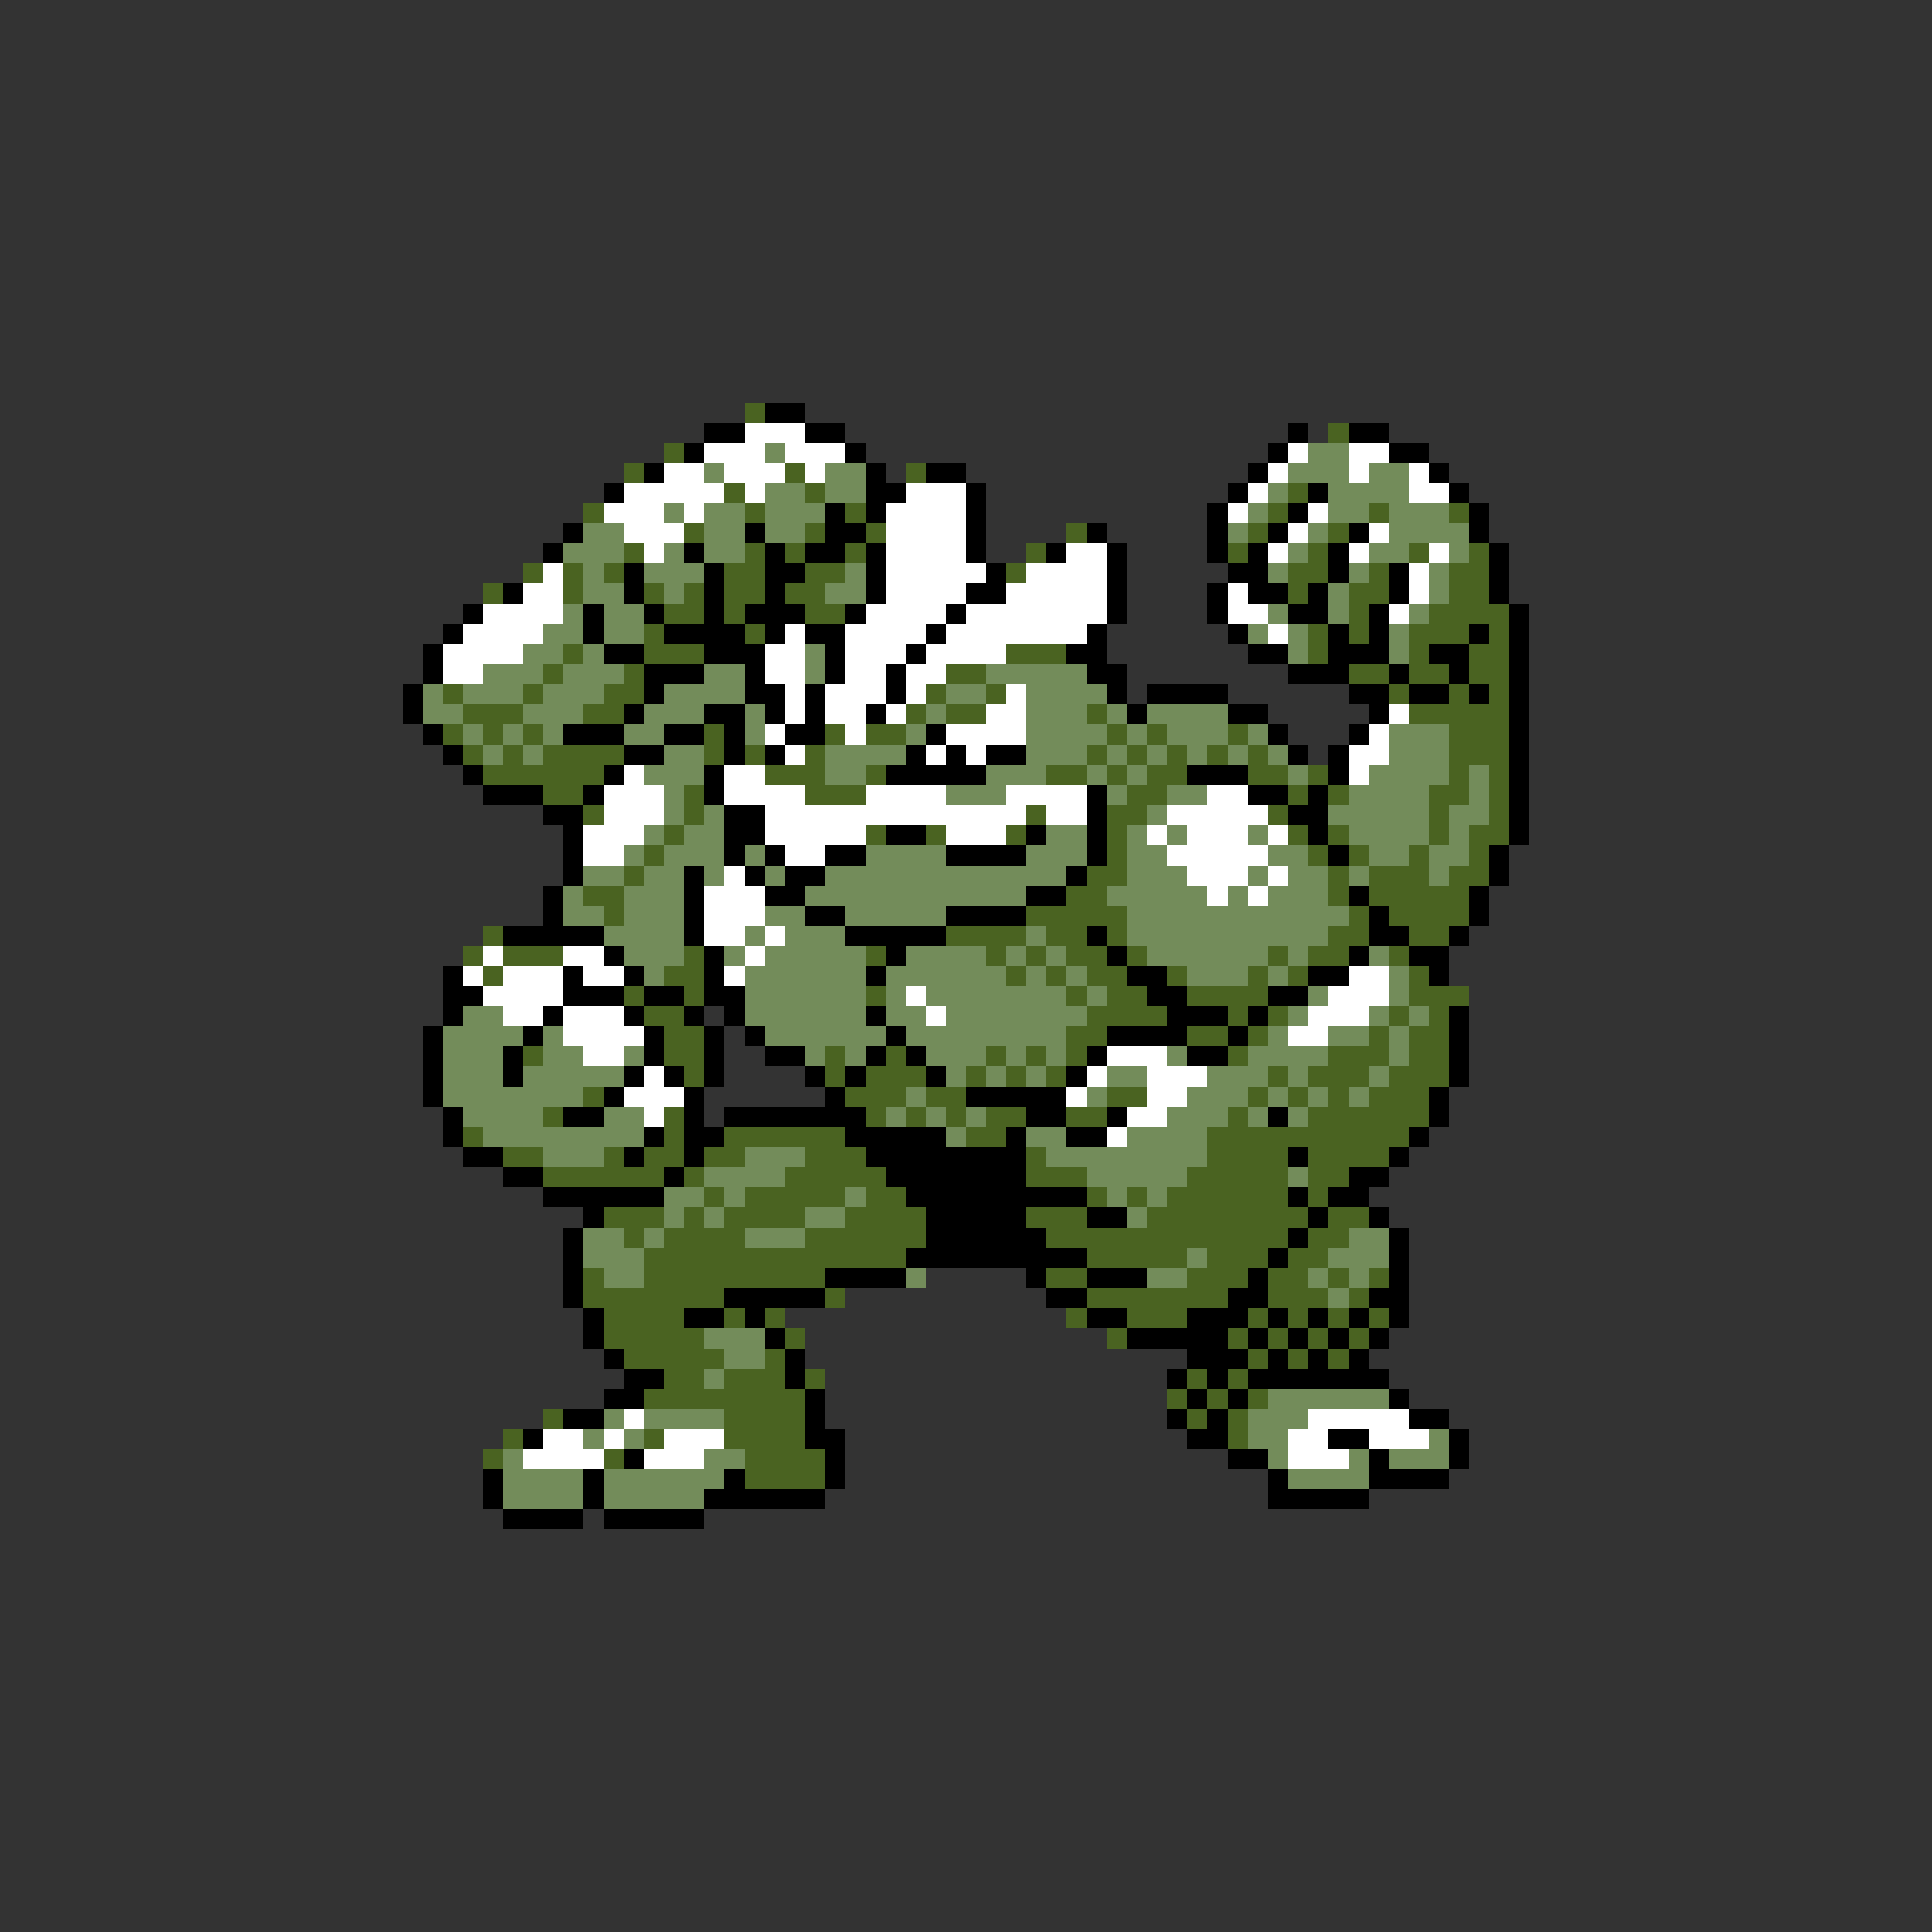 <svg xmlns="http://www.w3.org/2000/svg" viewBox="0 -0.5 96 96" shape-rendering="crispEdges">
<rect x="0" y="-0.5" width="96" height="96" fill="#333333" stroke="none"/>
<path stroke="#4a6321" d="M37 20h1M66 21h1M33 22h1M31 23h1M39 23h1M45 23h1M36 24h1M40 24h1M64 24h1M29 25h1M37 25h1M42 25h1M63 25h1M68 25h1M72 25h1M34 26h1M40 26h1M43 26h1M53 26h1M62 26h1M66 26h1M31 27h1M37 27h1M39 27h1M42 27h1M51 27h1M61 27h1M65 27h1M70 27h1M73 27h1M26 28h1M28 28h1M30 28h1M36 28h2M40 28h2M50 28h1M64 28h2M68 28h1M72 28h2M24 29h1M28 29h1M32 29h1M34 29h1M36 29h2M39 29h2M64 29h1M67 29h2M72 29h2M33 30h2M36 30h1M40 30h2M67 30h1M71 30h4M32 31h1M37 31h1M65 31h1M67 31h1M70 31h3M74 31h1M28 32h1M32 32h3M50 32h3M65 32h1M70 32h1M73 32h2M27 33h1M31 33h1M47 33h2M67 33h2M70 33h2M73 33h2M22 34h1M26 34h1M30 34h2M46 34h1M49 34h1M69 34h1M72 34h1M74 34h1M23 35h3M29 35h2M45 35h1M47 35h2M54 35h1M70 35h5M22 36h1M24 36h1M26 36h1M35 36h1M41 36h1M43 36h2M55 36h1M57 36h1M61 36h1M72 36h3M23 37h1M25 37h1M27 37h4M35 37h1M37 37h1M40 37h1M54 37h1M56 37h1M58 37h1M60 37h1M62 37h1M72 37h3M24 38h6M38 38h3M43 38h1M52 38h2M55 38h1M57 38h2M62 38h2M65 38h1M72 38h1M74 38h1M27 39h2M34 39h1M40 39h3M56 39h2M64 39h1M66 39h1M71 39h2M74 39h1M29 40h1M34 40h1M51 40h1M55 40h2M63 40h1M71 40h1M74 40h1M33 41h1M43 41h1M46 41h1M50 41h1M55 41h1M64 41h1M66 41h1M71 41h1M73 41h2M32 42h1M55 42h1M65 42h1M67 42h1M70 42h1M73 42h1M31 43h1M54 43h2M66 43h1M68 43h3M72 43h2M29 44h2M53 44h2M66 44h1M68 44h5M30 45h1M51 45h5M67 45h1M69 45h4M24 46h1M47 46h4M52 46h2M55 46h1M66 46h2M70 46h2M23 47h1M25 47h3M34 47h1M43 47h1M49 47h1M51 47h1M53 47h2M56 47h1M63 47h1M65 47h2M69 47h1M24 48h1M33 48h2M50 48h1M52 48h1M54 48h2M58 48h1M62 48h1M64 48h1M70 48h1M31 49h1M34 49h1M43 49h1M53 49h1M55 49h2M59 49h4M70 49h3M32 50h2M54 50h4M61 50h1M63 50h1M69 50h1M71 50h1M33 51h2M53 51h2M59 51h2M62 51h1M68 51h1M70 51h2M26 52h1M33 52h2M41 52h1M44 52h1M49 52h1M51 52h1M53 52h1M61 52h1M66 52h3M70 52h2M34 53h1M41 53h1M43 53h3M48 53h1M50 53h1M52 53h1M63 53h1M65 53h3M69 53h3M29 54h1M42 54h3M46 54h2M55 54h2M62 54h1M64 54h1M66 54h1M68 54h3M27 55h1M33 55h1M43 55h1M45 55h1M47 55h1M49 55h2M53 55h2M61 55h1M65 55h6M23 56h1M33 56h1M36 56h6M48 56h2M60 56h10M25 57h2M30 57h1M32 57h2M35 57h2M40 57h3M51 57h1M60 57h4M65 57h4M27 58h6M34 58h1M39 58h5M51 58h3M59 58h5M65 58h2M35 59h1M37 59h5M43 59h2M54 59h1M56 59h1M58 59h6M65 59h1M30 60h3M34 60h1M36 60h4M42 60h4M51 60h3M57 60h8M66 60h2M31 61h1M33 61h4M40 61h6M52 61h12M65 61h2M32 62h13M54 62h5M60 62h3M64 62h2M29 63h1M32 63h9M52 63h2M59 63h3M63 63h2M66 63h1M68 63h1M29 64h7M41 64h1M54 64h7M63 64h3M67 64h1M30 65h4M36 65h1M38 65h1M53 65h1M56 65h3M62 65h1M64 65h1M66 65h1M68 65h1M30 66h5M39 66h1M55 66h1M61 66h1M63 66h1M65 66h1M67 66h1M31 67h5M38 67h1M62 67h1M64 67h1M66 67h1M33 68h2M36 68h3M40 68h1M59 68h1M61 68h1M32 69h8M58 69h1M60 69h1M62 69h1M27 70h1M36 70h4M59 70h1M61 70h1M25 71h1M32 71h1M36 71h4M61 71h1M24 72h1M30 72h1M37 72h4M37 73h4" />
<path stroke="#000000" d="M38 20h2M35 21h2M40 21h2M64 21h1M67 21h2M34 22h1M42 22h1M63 22h1M69 22h2M32 23h1M43 23h1M46 23h2M62 23h1M71 23h1M30 24h1M43 24h2M48 24h1M61 24h1M65 24h1M72 24h1M41 25h1M43 25h1M48 25h1M60 25h1M64 25h1M73 25h1M28 26h1M37 26h1M41 26h2M48 26h1M54 26h1M60 26h1M63 26h1M67 26h1M73 26h1M27 27h1M34 27h1M38 27h1M40 27h2M43 27h1M48 27h1M52 27h1M55 27h1M60 27h1M62 27h1M66 27h1M74 27h1M31 28h1M35 28h1M38 28h2M43 28h1M49 28h1M55 28h1M61 28h2M66 28h1M69 28h1M74 28h1M25 29h1M31 29h1M35 29h1M38 29h1M43 29h1M48 29h2M55 29h1M60 29h1M62 29h2M65 29h1M69 29h1M74 29h1M23 30h1M29 30h1M32 30h1M35 30h1M37 30h3M42 30h1M47 30h1M55 30h1M60 30h1M64 30h2M68 30h1M75 30h1M22 31h1M29 31h1M33 31h4M38 31h1M40 31h2M46 31h1M54 31h1M61 31h1M66 31h1M68 31h1M73 31h1M75 31h1M21 32h1M30 32h2M35 32h3M41 32h1M45 32h1M53 32h2M62 32h2M66 32h3M71 32h2M75 32h1M21 33h1M32 33h3M37 33h1M41 33h1M44 33h1M54 33h2M64 33h3M69 33h1M72 33h1M75 33h1M20 34h1M32 34h1M37 34h2M40 34h1M44 34h1M55 34h1M57 34h4M67 34h2M70 34h2M73 34h1M75 34h1M20 35h1M31 35h1M35 35h2M38 35h1M40 35h1M43 35h1M56 35h1M61 35h2M68 35h1M75 35h1M21 36h1M28 36h3M33 36h2M36 36h1M39 36h2M46 36h1M63 36h1M67 36h1M75 36h1M22 37h1M31 37h2M36 37h1M38 37h1M45 37h1M47 37h1M49 37h2M64 37h1M66 37h1M75 37h1M23 38h1M30 38h1M35 38h1M44 38h5M59 38h3M66 38h1M75 38h1M24 39h3M29 39h1M35 39h1M54 39h1M62 39h2M65 39h1M75 39h1M27 40h2M36 40h2M54 40h1M64 40h2M75 40h1M28 41h1M36 41h2M44 41h2M51 41h1M54 41h1M65 41h1M75 41h1M28 42h1M36 42h1M38 42h1M41 42h2M47 42h4M54 42h1M66 42h1M74 42h1M28 43h1M34 43h1M37 43h1M39 43h2M53 43h1M74 43h1M27 44h1M34 44h1M38 44h2M51 44h2M67 44h1M73 44h1M27 45h1M34 45h1M40 45h2M47 45h4M68 45h1M73 45h1M25 46h5M34 46h1M42 46h5M54 46h1M68 46h2M72 46h1M30 47h1M35 47h1M44 47h1M55 47h1M67 47h1M70 47h2M22 48h1M28 48h1M31 48h1M35 48h1M43 48h1M56 48h2M65 48h2M71 48h1M22 49h2M28 49h3M32 49h2M35 49h2M57 49h2M63 49h2M22 50h1M27 50h1M31 50h1M34 50h1M36 50h1M43 50h1M58 50h3M62 50h1M72 50h1M21 51h1M26 51h1M32 51h1M35 51h1M37 51h1M44 51h1M55 51h4M61 51h1M72 51h1M21 52h1M25 52h1M32 52h1M35 52h1M38 52h2M43 52h1M45 52h1M54 52h1M59 52h2M72 52h1M21 53h1M25 53h1M31 53h1M33 53h1M35 53h1M40 53h1M42 53h1M46 53h1M53 53h1M72 53h1M21 54h1M30 54h1M34 54h1M41 54h1M48 54h5M71 54h1M22 55h1M28 55h2M34 55h1M36 55h7M51 55h2M55 55h1M63 55h1M71 55h1M22 56h1M32 56h1M34 56h2M42 56h5M50 56h1M53 56h2M70 56h1M23 57h2M31 57h1M34 57h1M43 57h8M64 57h1M69 57h1M25 58h2M33 58h1M44 58h7M67 58h2M27 59h6M45 59h9M64 59h1M66 59h2M29 60h1M46 60h5M54 60h2M65 60h1M68 60h1M28 61h1M46 61h6M64 61h1M69 61h1M28 62h1M45 62h9M63 62h1M69 62h1M28 63h1M41 63h4M51 63h1M54 63h3M62 63h1M69 63h1M28 64h1M36 64h5M52 64h2M61 64h2M68 64h2M29 65h1M34 65h2M37 65h1M54 65h2M59 65h3M63 65h1M65 65h1M67 65h1M69 65h1M29 66h1M38 66h1M56 66h5M62 66h1M64 66h1M66 66h1M68 66h1M30 67h1M39 67h1M59 67h3M63 67h1M65 67h1M67 67h1M31 68h2M39 68h1M58 68h1M60 68h1M62 68h7M30 69h2M40 69h1M59 69h1M61 69h1M69 69h1M28 70h2M40 70h1M58 70h1M60 70h1M70 70h2M26 71h1M40 71h2M59 71h2M66 71h2M72 71h1M31 72h1M41 72h1M61 72h2M68 72h1M72 72h1M24 73h1M29 73h1M36 73h1M41 73h1M63 73h1M68 73h4M24 74h1M29 74h1M35 74h6M63 74h5M25 75h4M30 75h5" />
<path stroke="#ffffff" d="M37 21h3M35 22h3M39 22h3M64 22h1M67 22h2M33 23h2M36 23h3M40 23h1M63 23h1M67 23h1M70 23h1M31 24h5M37 24h1M45 24h3M62 24h1M70 24h2M30 25h3M34 25h1M44 25h4M61 25h1M65 25h1M31 26h3M44 26h4M64 26h1M68 26h1M32 27h1M44 27h4M53 27h2M63 27h1M67 27h1M71 27h1M27 28h1M44 28h5M51 28h4M70 28h1M26 29h2M44 29h4M50 29h5M61 29h1M70 29h1M24 30h4M43 30h4M48 30h7M61 30h2M69 30h1M23 31h4M39 31h1M42 31h4M47 31h7M63 31h1M22 32h4M38 32h2M42 32h3M46 32h4M22 33h2M38 33h2M42 33h2M45 33h2M39 34h1M41 34h3M45 34h1M50 34h1M39 35h1M41 35h2M44 35h1M49 35h2M69 35h1M38 36h1M42 36h1M47 36h4M68 36h1M39 37h1M46 37h1M48 37h1M67 37h2M31 38h1M36 38h2M67 38h1M30 39h3M36 39h4M43 39h4M50 39h4M60 39h2M30 40h3M38 40h13M52 40h2M58 40h5M29 41h3M38 41h5M47 41h3M57 41h1M59 41h3M63 41h1M29 42h2M39 42h2M58 42h5M36 43h1M59 43h3M63 43h1M35 44h3M60 44h1M62 44h1M35 45h3M35 46h2M38 46h1M24 47h1M28 47h2M37 47h1M23 48h1M25 48h3M29 48h2M36 48h1M67 48h2M24 49h4M45 49h1M66 49h3M25 50h2M28 50h3M46 50h1M65 50h3M28 51h4M64 51h2M29 52h2M55 52h3M32 53h1M54 53h1M57 53h3M31 54h3M53 54h1M57 54h2M32 55h1M56 55h2M55 56h1M31 70h1M65 70h5M27 71h2M30 71h1M33 71h3M64 71h2M68 71h3M26 72h4M32 72h3M64 72h3" />
<path stroke="#738c5a" d="M38 22h1M65 22h2M35 23h1M41 23h2M64 23h3M68 23h2M38 24h2M41 24h2M63 24h1M66 24h4M33 25h1M35 25h2M38 25h3M62 25h1M66 25h2M69 25h3M29 26h2M35 26h2M38 26h2M61 26h1M65 26h1M69 26h4M28 27h3M33 27h1M35 27h2M64 27h1M68 27h2M72 27h1M29 28h1M32 28h3M42 28h1M63 28h1M67 28h1M71 28h1M29 29h2M33 29h1M41 29h2M66 29h1M71 29h1M28 30h1M30 30h2M63 30h1M66 30h1M70 30h1M27 31h2M30 31h2M62 31h1M64 31h1M69 31h1M26 32h2M29 32h1M40 32h1M64 32h1M69 32h1M24 33h3M28 33h3M35 33h2M40 33h1M49 33h5M21 34h1M23 34h3M27 34h3M33 34h4M47 34h2M51 34h4M21 35h2M26 35h3M32 35h3M37 35h1M46 35h1M51 35h3M55 35h1M57 35h4M23 36h1M25 36h1M27 36h1M31 36h2M37 36h1M45 36h1M51 36h4M56 36h1M58 36h3M62 36h1M69 36h3M24 37h1M26 37h1M33 37h2M41 37h4M51 37h3M55 37h1M57 37h1M59 37h1M61 37h1M63 37h1M69 37h3M32 38h3M41 38h2M49 38h3M54 38h1M56 38h1M64 38h1M68 38h4M73 38h1M33 39h1M47 39h3M55 39h1M58 39h2M67 39h4M73 39h1M33 40h1M35 40h1M57 40h1M66 40h5M72 40h2M32 41h1M34 41h2M52 41h2M56 41h1M58 41h1M62 41h1M67 41h4M72 41h1M31 42h1M33 42h3M37 42h1M43 42h4M51 42h3M56 42h2M63 42h2M68 42h2M71 42h2M29 43h2M32 43h2M35 43h1M38 43h1M41 43h12M56 43h3M62 43h1M64 43h2M67 43h1M71 43h1M28 44h1M31 44h3M40 44h11M55 44h5M61 44h1M63 44h3M28 45h2M31 45h3M38 45h2M42 45h5M56 45h11M30 46h4M37 46h1M39 46h3M51 46h1M56 46h10M31 47h3M36 47h1M38 47h5M45 47h4M50 47h1M52 47h1M57 47h6M64 47h1M68 47h1M32 48h1M37 48h6M44 48h6M51 48h1M53 48h1M59 48h3M63 48h1M69 48h1M37 49h6M44 49h1M46 49h7M54 49h1M65 49h1M69 49h1M23 50h2M37 50h6M44 50h2M47 50h7M64 50h1M68 50h1M70 50h1M22 51h4M27 51h1M38 51h6M45 51h8M63 51h1M66 51h2M69 51h1M22 52h3M27 52h2M31 52h1M40 52h1M42 52h1M46 52h3M50 52h1M52 52h1M58 52h1M62 52h4M69 52h1M22 53h3M26 53h5M47 53h1M49 53h1M51 53h1M55 53h2M60 53h3M64 53h1M68 53h1M22 54h7M45 54h1M54 54h1M59 54h3M63 54h1M65 54h1M67 54h1M23 55h4M30 55h2M44 55h1M46 55h1M48 55h1M58 55h3M62 55h1M64 55h1M24 56h8M47 56h1M51 56h2M56 56h4M27 57h3M37 57h3M52 57h8M35 58h4M54 58h5M64 58h1M33 59h2M36 59h1M42 59h1M55 59h1M57 59h1M33 60h1M35 60h1M40 60h2M56 60h1M29 61h2M32 61h1M37 61h3M67 61h2M29 62h3M59 62h1M66 62h3M30 63h2M45 63h1M57 63h2M65 63h1M67 63h1M66 64h1M35 66h3M36 67h2M35 68h1M63 69h6M30 70h1M32 70h4M62 70h3M29 71h1M31 71h1M62 71h2M71 71h1M25 72h1M35 72h2M63 72h1M67 72h1M69 72h3M25 73h4M30 73h6M64 73h4M25 74h4M30 74h5" />
</svg>